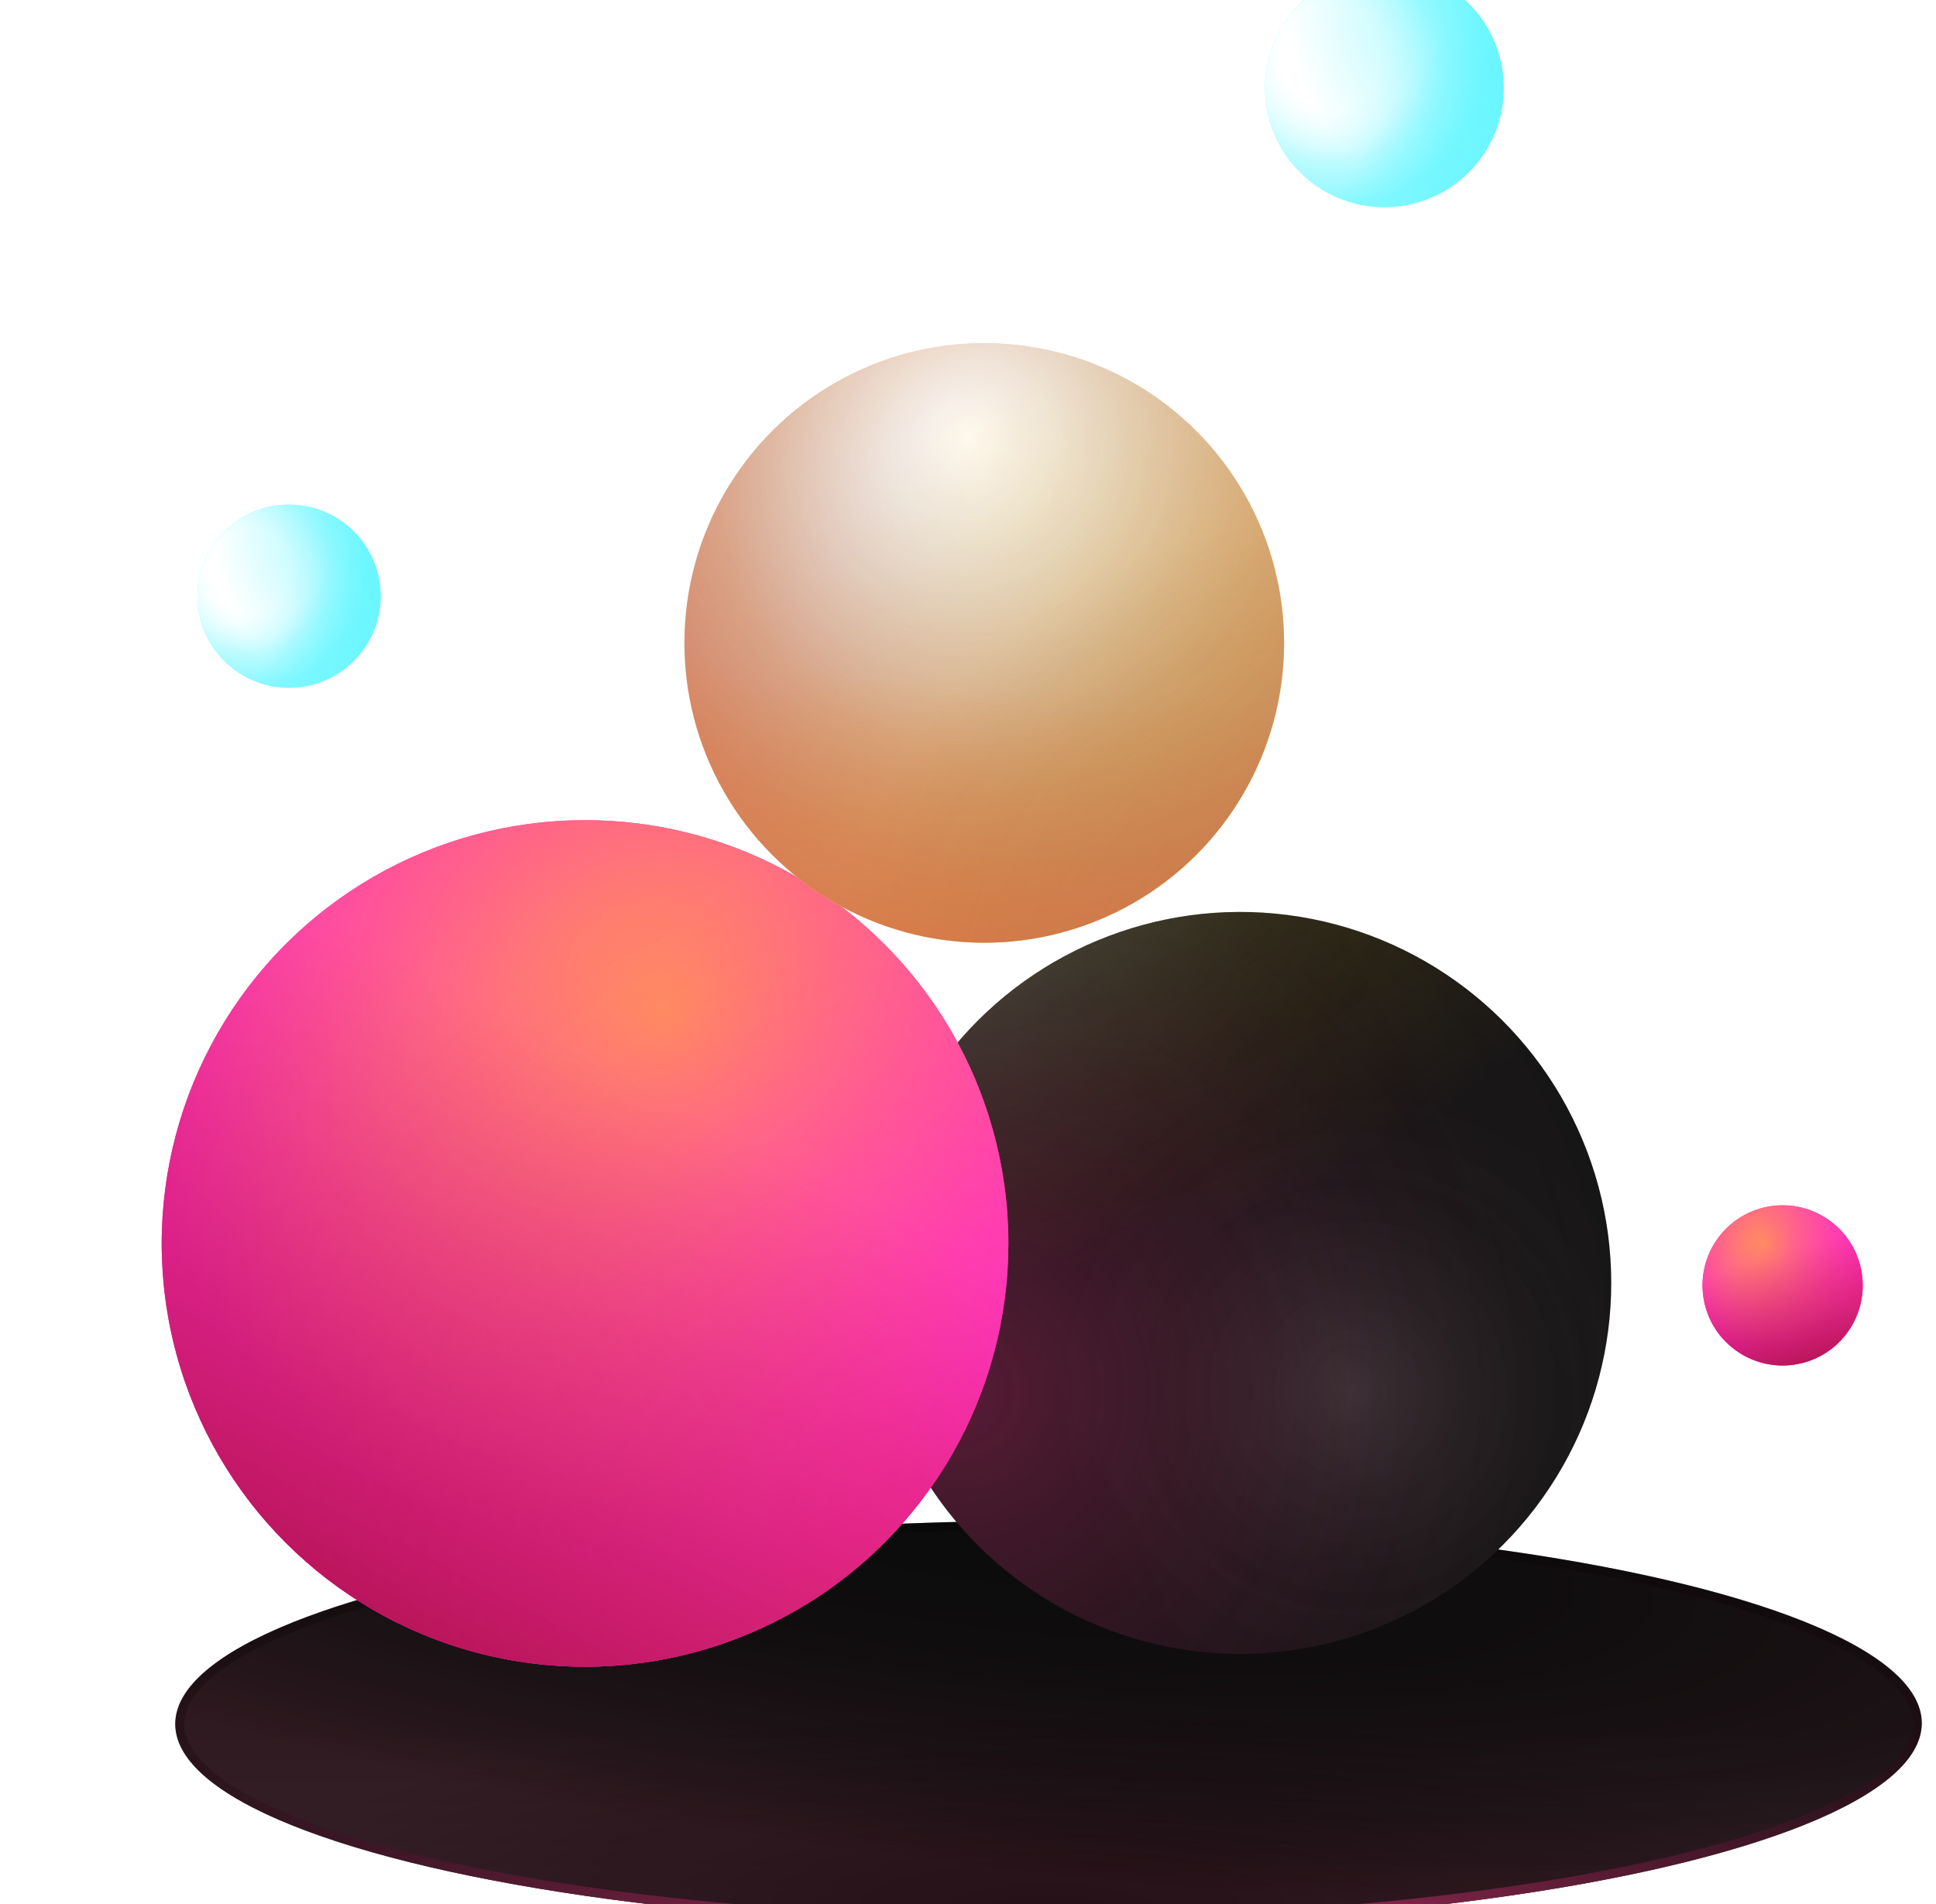 <svg width="431" height="424" viewBox="0 0 431 424" fill="none" xmlns="http://www.w3.org/2000/svg">
<g filter="url(#filter0_ddii)">
<ellipse cx="211.424" cy="361.767" rx="194.405" ry="45.166" transform="rotate(-0.029 211.424 361.767)" fill="url(#paint0_linear)"/>
<ellipse cx="211.424" cy="361.767" rx="194.405" ry="45.166" transform="rotate(-0.029 211.424 361.767)" fill="url(#paint1_radial)"/>
<ellipse cx="211.424" cy="361.767" rx="194.405" ry="45.166" transform="rotate(-0.029 211.424 361.767)" fill="url(#paint2_radial)" fill-opacity="0.16"/>
<path d="M404.829 361.669C404.83 364.476 403.612 367.296 401.133 370.113C398.649 372.936 394.939 375.708 390.079 378.381C380.359 383.726 366.227 388.574 348.678 392.661C313.596 400.83 265.077 405.906 211.446 405.933C157.816 405.96 109.291 400.934 74.201 392.8C56.648 388.731 42.511 383.897 32.786 378.562C27.923 375.894 24.21 373.126 21.723 370.305C19.242 367.49 18.02 364.672 18.019 361.865C18.017 359.058 19.236 356.238 21.715 353.421C24.199 350.598 27.909 347.826 32.769 345.153C42.489 339.808 56.62 334.96 74.169 330.873C109.252 322.704 157.771 317.628 211.402 317.601C265.032 317.574 313.556 322.601 348.647 330.735C366.2 334.803 380.337 339.637 390.062 344.973C394.924 347.641 398.637 350.409 401.125 353.23C403.606 356.044 404.827 358.862 404.829 361.669Z" stroke="url(#paint3_radial)" stroke-width="2"/>
<path d="M404.829 361.669C404.83 364.476 403.612 367.296 401.133 370.113C398.649 372.936 394.939 375.708 390.079 378.381C380.359 383.726 366.227 388.574 348.678 392.661C313.596 400.83 265.077 405.906 211.446 405.933C157.816 405.96 109.291 400.934 74.201 392.8C56.648 388.731 42.511 383.897 32.786 378.562C27.923 375.894 24.21 373.126 21.723 370.305C19.242 367.49 18.02 364.672 18.019 361.865C18.017 359.058 19.236 356.238 21.715 353.421C24.199 350.598 27.909 347.826 32.769 345.153C42.489 339.808 56.62 334.96 74.169 330.873C109.252 322.704 157.771 317.628 211.402 317.601C265.032 317.574 313.556 322.601 348.647 330.735C366.2 334.803 380.337 339.637 390.062 344.973C394.924 347.641 398.637 350.409 401.125 353.23C403.606 356.044 404.827 358.862 404.829 361.669Z" stroke="black" stroke-opacity="0.2" stroke-width="2"/>
</g>
<g filter="url(#filter1_i)">
<circle cx="405.852" cy="293.198" r="17.833" transform="rotate(-53.338 405.852 293.198)" fill="url(#paint4_linear)"/>
<circle cx="405.852" cy="293.198" r="17.833" transform="rotate(-53.338 405.852 293.198)" fill="url(#paint5_radial)" fill-opacity="0.8"/>
<circle cx="405.852" cy="293.198" r="17.833" transform="rotate(-53.338 405.852 293.198)" fill="url(#paint6_radial)" fill-opacity="0.6"/>
<circle cx="405.852" cy="293.198" r="17.833" transform="rotate(-53.338 405.852 293.198)" fill="url(#paint7_linear)" fill-opacity="0.6"/>
</g>
<g filter="url(#filter2_i)">
<circle cx="308.195" cy="26.567" r="26.567" transform="rotate(-90 308.195 26.567)" fill="url(#paint8_linear)"/>
<circle cx="308.195" cy="26.567" r="26.567" transform="rotate(-90 308.195 26.567)" fill="url(#paint9_radial)"/>
<circle cx="308.195" cy="26.567" r="26.567" transform="rotate(-90 308.195 26.567)" fill="url(#paint10_radial)"/>
<circle cx="308.195" cy="26.567" r="26.567" transform="rotate(-90 308.195 26.567)" fill="url(#paint11_radial)" fill-opacity="0.6"/>
<circle cx="308.195" cy="26.567" r="26.567" transform="rotate(-90 308.195 26.567)" fill="url(#paint12_linear)" fill-opacity="0.6"/>
</g>
<g filter="url(#filter3_i)">
<circle cx="64.343" cy="139.748" r="20.402" transform="rotate(-90 64.343 139.748)" fill="url(#paint13_linear)"/>
<circle cx="64.343" cy="139.748" r="20.402" transform="rotate(-90 64.343 139.748)" fill="url(#paint14_radial)"/>
<circle cx="64.343" cy="139.748" r="20.402" transform="rotate(-90 64.343 139.748)" fill="url(#paint15_radial)"/>
<circle cx="64.343" cy="139.748" r="20.402" transform="rotate(-90 64.343 139.748)" fill="url(#paint16_radial)" fill-opacity="0.6"/>
<circle cx="64.343" cy="139.748" r="20.402" transform="rotate(-90 64.343 139.748)" fill="url(#paint17_linear)" fill-opacity="0.6"/>
</g>
<circle cx="276.1" cy="285.652" r="82.601" transform="rotate(97.358 276.1 285.652)" fill="url(#paint18_linear)"/>
<circle cx="276.1" cy="285.652" r="82.601" transform="rotate(97.358 276.1 285.652)" fill="url(#paint19_radial)" fill-opacity="0.2"/>
<circle cx="276.1" cy="285.652" r="82.601" transform="rotate(97.358 276.1 285.652)" fill="url(#paint20_radial)" fill-opacity="0.2"/>
<circle cx="276.1" cy="285.652" r="82.601" transform="rotate(97.358 276.1 285.652)" fill="url(#paint21_radial)" fill-opacity="0.5"/>
<circle cx="276.1" cy="285.652" r="82.601" transform="rotate(97.358 276.1 285.652)" fill="url(#paint22_radial)" fill-opacity="0.3"/>
<circle cx="276.1" cy="285.652" r="82.601" transform="rotate(97.358 276.1 285.652)" fill="url(#paint23_radial)" fill-opacity="0.35"/>
<g filter="url(#filter4_i)">
<circle cx="139.244" cy="283.858" r="94.245" transform="rotate(-9.555 139.244 283.858)" fill="url(#paint24_linear)"/>
<circle cx="139.244" cy="283.858" r="94.245" transform="rotate(-9.555 139.244 283.858)" fill="url(#paint25_radial)" fill-opacity="0.8"/>
<circle cx="139.244" cy="283.858" r="94.245" transform="rotate(-9.555 139.244 283.858)" fill="url(#paint26_radial)" fill-opacity="0.6"/>
<circle cx="139.244" cy="283.858" r="94.245" transform="rotate(-9.555 139.244 283.858)" fill="url(#paint27_linear)" fill-opacity="0.6"/>
</g>
<g filter="url(#filter5_i)">
<circle cx="219.119" cy="150.151" r="66.749" transform="rotate(-29.716 219.119 150.151)" fill="url(#paint28_linear)"/>
<circle cx="219.119" cy="150.151" r="66.749" transform="rotate(-29.716 219.119 150.151)" fill="url(#paint29_radial)" fill-opacity="0.8"/>
<circle cx="219.119" cy="150.151" r="66.749" transform="rotate(-29.716 219.119 150.151)" fill="url(#paint30_radial)" fill-opacity="0.8"/>
<circle cx="219.119" cy="150.151" r="66.749" transform="rotate(-29.716 219.119 150.151)" fill="url(#paint31_radial)" fill-opacity="0.6"/>
<circle cx="219.119" cy="150.151" r="66.749" transform="rotate(-29.716 219.119 150.151)" fill="url(#paint32_linear)" fill-opacity="0.6"/>
<circle cx="219.119" cy="150.151" r="66.749" transform="rotate(-29.716 219.119 150.151)" fill="url(#paint33_radial)" fill-opacity="0.2"/>
<circle cx="219.119" cy="150.151" r="66.749" transform="rotate(-29.716 219.119 150.151)" fill="url(#paint34_radial)" fill-opacity="0.7"/>
</g>
<defs>
<filter id="filter0_ddii" x="0.996" y="300.503" width="420.856" height="122.529" filterUnits="userSpaceOnUse" color-interpolation-filters="sRGB">
<feFlood flood-opacity="0" result="BackgroundImageFix"/>
<feColorMatrix in="SourceAlpha" type="matrix" values="0 0 0 0 0 0 0 0 0 0 0 0 0 0 0 0 0 0 127 0" result="hardAlpha"/>
<feOffset dx="4" dy="4"/>
<feGaussianBlur stdDeviation="6"/>
<feComposite in2="hardAlpha" operator="out"/>
<feColorMatrix type="matrix" values="0 0 0 0 0.212 0 0 0 0 0.212 0 0 0 0 0.212 0 0 0 0.4 0"/>
<feBlend mode="normal" in2="BackgroundImageFix" result="effect1_dropShadow"/>
<feColorMatrix in="SourceAlpha" type="matrix" values="0 0 0 0 0 0 0 0 0 0 0 0 0 0 0 0 0 0 127 0" result="hardAlpha"/>
<feOffset dx="-4" dy="-4"/>
<feGaussianBlur stdDeviation="6"/>
<feComposite in2="hardAlpha" operator="out"/>
<feColorMatrix type="matrix" values="0 0 0 0 0.329 0 0 0 0 0.329 0 0 0 0 0.329 0 0 0 0.1 0"/>
<feBlend mode="normal" in2="effect1_dropShadow" result="effect2_dropShadow"/>
<feBlend mode="normal" in="SourceGraphic" in2="effect2_dropShadow" result="shape"/>
<feColorMatrix in="SourceAlpha" type="matrix" values="0 0 0 0 0 0 0 0 0 0 0 0 0 0 0 0 0 0 127 0" result="hardAlpha"/>
<feOffset dx="10" dy="10"/>
<feGaussianBlur stdDeviation="30"/>
<feComposite in2="hardAlpha" operator="arithmetic" k2="-1" k3="1"/>
<feColorMatrix type="matrix" values="0 0 0 0 0 0 0 0 0 0 0 0 0 0 0 0 0 0 0.25 0"/>
<feBlend mode="normal" in2="shape" result="effect3_innerShadow"/>
<feColorMatrix in="SourceAlpha" type="matrix" values="0 0 0 0 0 0 0 0 0 0 0 0 0 0 0 0 0 0 127 0" result="hardAlpha"/>
<feOffset dx="12" dy="12"/>
<feGaussianBlur stdDeviation="20"/>
<feComposite in2="hardAlpha" operator="arithmetic" k2="-1" k3="1"/>
<feColorMatrix type="matrix" values="0 0 0 0 0 0 0 0 0 0 0 0 0 0 0 0 0 0 0.5 0"/>
<feBlend mode="normal" in2="effect3_innerShadow" result="effect4_innerShadow"/>
</filter>
<filter id="filter1_i" x="379.018" y="268.364" width="44.668" height="42.668" filterUnits="userSpaceOnUse" color-interpolation-filters="sRGB">
<feFlood flood-opacity="0" result="BackgroundImageFix"/>
<feBlend mode="normal" in="SourceGraphic" in2="BackgroundImageFix" result="shape"/>
<feColorMatrix in="SourceAlpha" type="matrix" values="0 0 0 0 0 0 0 0 0 0 0 0 0 0 0 0 0 0 127 0" result="hardAlpha"/>
<feOffset dx="-9" dy="-7"/>
<feGaussianBlur stdDeviation="33"/>
<feComposite in2="hardAlpha" operator="arithmetic" k2="-1" k3="1"/>
<feColorMatrix type="matrix" values="0 0 0 0 0.55 0 0 0 0 0.007 0 0 0 0 0.007 0 0 0 0.37 0"/>
<feBlend mode="normal" in2="shape" result="effect1_innerShadow"/>
</filter>
<filter id="filter2_i" x="281.628" y="-7" width="53.134" height="60.134" filterUnits="userSpaceOnUse" color-interpolation-filters="sRGB">
<feFlood flood-opacity="0" result="BackgroundImageFix"/>
<feBlend mode="normal" in="SourceGraphic" in2="BackgroundImageFix" result="shape"/>
<feColorMatrix in="SourceAlpha" type="matrix" values="0 0 0 0 0 0 0 0 0 0 0 0 0 0 0 0 0 0 127 0" result="hardAlpha"/>
<feOffset dy="-7"/>
<feGaussianBlur stdDeviation="33"/>
<feComposite in2="hardAlpha" operator="arithmetic" k2="-1" k3="1"/>
<feColorMatrix type="matrix" values="0 0 0 0 0 0 0 0 0 0.174 0 0 0 0 0.379 0 0 0 0.37 0"/>
<feBlend mode="normal" in2="shape" result="effect1_innerShadow"/>
</filter>
<filter id="filter3_i" x="43.94" y="112.346" width="40.804" height="47.804" filterUnits="userSpaceOnUse" color-interpolation-filters="sRGB">
<feFlood flood-opacity="0" result="BackgroundImageFix"/>
<feBlend mode="normal" in="SourceGraphic" in2="BackgroundImageFix" result="shape"/>
<feColorMatrix in="SourceAlpha" type="matrix" values="0 0 0 0 0 0 0 0 0 0 0 0 0 0 0 0 0 0 127 0" result="hardAlpha"/>
<feOffset dy="-7"/>
<feGaussianBlur stdDeviation="33"/>
<feComposite in2="hardAlpha" operator="arithmetic" k2="-1" k3="1"/>
<feColorMatrix type="matrix" values="0 0 0 0 0 0 0 0 0 0.174 0 0 0 0 0.379 0 0 0 0.37 0"/>
<feBlend mode="normal" in2="shape" result="effect1_innerShadow"/>
</filter>
<filter id="filter4_i" x="21.661" y="168.275" width="226.165" height="224.165" filterUnits="userSpaceOnUse" color-interpolation-filters="sRGB">
<feFlood flood-opacity="0" result="BackgroundImageFix"/>
<feBlend mode="normal" in="SourceGraphic" in2="BackgroundImageFix" result="shape"/>
<feColorMatrix in="SourceAlpha" type="matrix" values="0 0 0 0 0 0 0 0 0 0 0 0 0 0 0 0 0 0 127 0" result="hardAlpha"/>
<feOffset dx="-9" dy="-7"/>
<feGaussianBlur stdDeviation="33"/>
<feComposite in2="hardAlpha" operator="arithmetic" k2="-1" k3="1"/>
<feColorMatrix type="matrix" values="0 0 0 0 0.55 0 0 0 0 0.007 0 0 0 0 0.007 0 0 0 0.37 0"/>
<feBlend mode="normal" in2="shape" result="effect1_innerShadow"/>
</filter>
<filter id="filter5_i" x="128.061" y="52.093" width="182.116" height="189.116" filterUnits="userSpaceOnUse" color-interpolation-filters="sRGB">
<feFlood flood-opacity="0" result="BackgroundImageFix"/>
<feBlend mode="normal" in="SourceGraphic" in2="BackgroundImageFix" result="shape"/>
<feColorMatrix in="SourceAlpha" type="matrix" values="0 0 0 0 0 0 0 0 0 0 0 0 0 0 0 0 0 0 127 0" result="hardAlpha"/>
<feOffset dy="-7"/>
<feGaussianBlur stdDeviation="33"/>
<feComposite in2="hardAlpha" operator="arithmetic" k2="-1" k3="1"/>
<feColorMatrix type="matrix" values="0 0 0 0 1 0 0 0 0 0.436 0 0 0 0 0.258 0 0 0 0.37 0"/>
<feBlend mode="normal" in2="shape" result="effect1_innerShadow"/>
</filter>
<linearGradient id="paint0_linear" x1="211.424" y1="342.002" x2="211.424" y2="487.895" gradientUnits="userSpaceOnUse">
<stop offset="0.142" stop-color="#0C0C0C"/>
<stop offset="0.531" stop-color="#181818"/>
<stop offset="1"/>
</linearGradient>
<radialGradient id="paint1_radial" cx="0" cy="0" r="1" gradientUnits="userSpaceOnUse" gradientTransform="translate(211.424 403.225) rotate(90) scale(44.289 190.629)">
<stop/>
<stop offset="1" stop-opacity="0"/>
</radialGradient>
<radialGradient id="paint2_radial" cx="0" cy="0" r="1" gradientUnits="userSpaceOnUse" gradientTransform="translate(197.429 316.496) rotate(97.303) scale(78.982 339.956)">
<stop stop-opacity="0"/>
<stop offset="0.982" stop-color="#E9648D"/>
</radialGradient>
<radialGradient id="paint3_radial" cx="0" cy="0" r="1" gradientUnits="userSpaceOnUse" gradientTransform="translate(224.178 413.562) rotate(-90.029) scale(104.188 324.633)">
<stop stop-color="#FB428C"/>
<stop offset="1" stop-opacity="0"/>
</radialGradient>
<linearGradient id="paint4_linear" x1="420.808" y1="315.249" x2="389.169" y2="267.312" gradientUnits="userSpaceOnUse">
<stop stop-color="#FF31C5"/>
<stop offset="1" stop-color="#FF04B0"/>
</linearGradient>
<radialGradient id="paint5_radial" cx="0" cy="0" r="1" gradientUnits="userSpaceOnUse" gradientTransform="translate(410.866 284.27) rotate(121.734) scale(27.562)">
<stop stop-color="#FFB340"/>
<stop offset="0" stop-color="#FFB340"/>
<stop offset="0.839" stop-color="#FF2AD0"/>
</radialGradient>
<radialGradient id="paint6_radial" cx="0" cy="0" r="1" gradientUnits="userSpaceOnUse" gradientTransform="translate(419.466 312.181) rotate(-138.906) scale(33.84)">
<stop stop-color="#FF2A90"/>
<stop offset="0.323" stop-color="#FF2AB7" stop-opacity="0.828"/>
<stop offset="1" stop-color="#FF2AB7" stop-opacity="0"/>
</radialGradient>
<linearGradient id="paint7_linear" x1="393.004" y1="309.113" x2="409.643" y2="287.103" gradientUnits="userSpaceOnUse">
<stop stop-color="#7C0000"/>
<stop offset="1" stop-color="#AD2E00" stop-opacity="0"/>
</linearGradient>
<linearGradient id="paint8_linear" x1="330.477" y1="59.418" x2="283.342" y2="-11.998" gradientUnits="userSpaceOnUse">
<stop stop-color="#5CF5FF"/>
<stop offset="1" stop-color="#5CF5FF"/>
</linearGradient>
<radialGradient id="paint9_radial" cx="0" cy="0" r="1" gradientUnits="userSpaceOnUse" gradientTransform="translate(314.765 15.14) rotate(132.51) scale(23.252)">
<stop offset="0.135" stop-color="white"/>
<stop offset="1" stop-color="white" stop-opacity="0.27"/>
</radialGradient>
<radialGradient id="paint10_radial" cx="0" cy="0" r="1" gradientUnits="userSpaceOnUse" gradientTransform="translate(315.622 15.14) rotate(141.491) scale(33.951)">
<stop stop-color="white"/>
<stop offset="0.339" stop-color="white"/>
<stop offset="1" stop-color="white" stop-opacity="0"/>
</radialGradient>
<radialGradient id="paint11_radial" cx="0" cy="0" r="1" gradientUnits="userSpaceOnUse" gradientTransform="translate(328.477 54.848) rotate(-138.906) scale(50.414)">
<stop stop-color="#5CF5FF"/>
<stop offset="0.323" stop-color="#5CF5FF" stop-opacity="0.828"/>
<stop offset="1" stop-color="#5CF5FF" stop-opacity="0"/>
</radialGradient>
<linearGradient id="paint12_linear" x1="289.055" y1="50.277" x2="303.624" y2="27.995" gradientUnits="userSpaceOnUse">
<stop stop-color="#5CF5FF"/>
<stop offset="1" stop-color="#5CF5FF" stop-opacity="0"/>
</linearGradient>
<linearGradient id="paint13_linear" x1="81.454" y1="164.977" x2="45.257" y2="110.132" gradientUnits="userSpaceOnUse">
<stop stop-color="#5CF5FF"/>
<stop offset="1" stop-color="#5CF5FF"/>
</linearGradient>
<radialGradient id="paint14_radial" cx="0" cy="0" r="1" gradientUnits="userSpaceOnUse" gradientTransform="translate(69.388 130.973) rotate(132.51) scale(17.856)">
<stop offset="0.135" stop-color="white"/>
<stop offset="1" stop-color="white" stop-opacity="0.27"/>
</radialGradient>
<radialGradient id="paint15_radial" cx="0" cy="0" r="1" gradientUnits="userSpaceOnUse" gradientTransform="translate(70.046 130.973) rotate(141.491) scale(26.073)">
<stop stop-color="white"/>
<stop offset="0.339" stop-color="white"/>
<stop offset="1" stop-color="white" stop-opacity="0"/>
</radialGradient>
<radialGradient id="paint16_radial" cx="0" cy="0" r="1" gradientUnits="userSpaceOnUse" gradientTransform="translate(79.918 161.467) rotate(-138.906) scale(38.716)">
<stop stop-color="#5CF5FF"/>
<stop offset="0.323" stop-color="#5CF5FF" stop-opacity="0.828"/>
<stop offset="1" stop-color="#5CF5FF" stop-opacity="0"/>
</radialGradient>
<linearGradient id="paint17_linear" x1="49.644" y1="157.957" x2="60.833" y2="140.845" gradientUnits="userSpaceOnUse">
<stop stop-color="#5CF5FF"/>
<stop offset="1" stop-color="#5CF5FF" stop-opacity="0"/>
</linearGradient>
<linearGradient id="paint18_linear" x1="345.378" y1="387.792" x2="201.493" y2="176.406" gradientUnits="userSpaceOnUse">
<stop stop-color="#121212"/>
<stop offset="1" stop-color="#171717"/>
</linearGradient>
<radialGradient id="paint19_radial" cx="0" cy="0" r="1" gradientUnits="userSpaceOnUse" gradientTransform="translate(297.417 256.342) rotate(113.199) scale(67.642)">
<stop stop-color="#DDDDDD" stop-opacity="0.32"/>
<stop offset="1" stop-color="#7C7C7C" stop-opacity="0.05"/>
</radialGradient>
<radialGradient id="paint20_radial" cx="0" cy="0" r="1" gradientUnits="userSpaceOnUse" gradientTransform="translate(296.529 258.118) rotate(116.565) scale(63.553)">
<stop stop-color="#E6E6E6" stop-opacity="0.48"/>
<stop offset="1" stop-color="#232323" stop-opacity="0"/>
</radialGradient>
<radialGradient id="paint21_radial" cx="0" cy="0" r="1" gradientUnits="userSpaceOnUse" gradientTransform="translate(37.855 409.683) rotate(-25.534) scale(254.71)">
<stop stop-color="#FBFF4F"/>
<stop offset="0.216" stop-color="#FFEE56" stop-opacity="0.9"/>
<stop offset="1" stop-color="#EBB700" stop-opacity="0"/>
</radialGradient>
<radialGradient id="paint22_radial" cx="0" cy="0" r="1" gradientUnits="userSpaceOnUse" gradientTransform="translate(158.076 400.173) rotate(-47.442) scale(148.24)">
<stop stop-color="#7BDFFF"/>
<stop offset="0.318" stop-color="#7BDFFF" stop-opacity="0.911"/>
<stop offset="1" stop-opacity="0"/>
</radialGradient>
<radialGradient id="paint23_radial" cx="0" cy="0" r="1" gradientUnits="userSpaceOnUse" gradientTransform="translate(307.81 345.125) rotate(-103.122) scale(169.17)">
<stop stop-color="#D92B75"/>
<stop offset="1" stop-opacity="0"/>
</radialGradient>
<linearGradient id="paint24_linear" x1="218.288" y1="400.398" x2="51.079" y2="147.05" gradientUnits="userSpaceOnUse">
<stop stop-color="#FF31C5"/>
<stop offset="1" stop-color="#FF04B0"/>
</linearGradient>
<radialGradient id="paint25_radial" cx="0" cy="0" r="1" gradientUnits="userSpaceOnUse" gradientTransform="translate(165.744 236.673) rotate(121.734) scale(145.662)">
<stop stop-color="#FFB340"/>
<stop offset="0" stop-color="#FFB340"/>
<stop offset="0.839" stop-color="#FF2AD0"/>
</radialGradient>
<radialGradient id="paint26_radial" cx="0" cy="0" r="1" gradientUnits="userSpaceOnUse" gradientTransform="translate(211.195 384.183) rotate(-138.906) scale(178.843)">
<stop stop-color="#FF2A90"/>
<stop offset="0.323" stop-color="#FF2AB7" stop-opacity="0.828"/>
<stop offset="1" stop-color="#FF2AB7" stop-opacity="0"/>
</radialGradient>
<linearGradient id="paint27_linear" x1="71.347" y1="367.969" x2="159.281" y2="251.646" gradientUnits="userSpaceOnUse">
<stop stop-color="#7C0000"/>
<stop offset="1" stop-color="#AD2E00" stop-opacity="0"/>
</linearGradient>
<linearGradient id="paint28_linear" x1="275.101" y1="232.689" x2="156.676" y2="53.258" gradientUnits="userSpaceOnUse">
<stop stop-color="#FFE177"/>
<stop offset="1" stop-color="#FF975C"/>
</linearGradient>
<radialGradient id="paint29_radial" cx="0" cy="0" r="1" gradientUnits="userSpaceOnUse" gradientTransform="translate(235.626 121.442) rotate(132.51) scale(58.419)">
<stop stop-color="white"/>
<stop offset="1" stop-color="white" stop-opacity="0.27"/>
</radialGradient>
<radialGradient id="paint30_radial" cx="0" cy="0" r="1" gradientUnits="userSpaceOnUse" gradientTransform="translate(237.779 121.442) rotate(141.491) scale(85.301)">
<stop stop-color="white"/>
<stop offset="0.234" stop-color="white"/>
<stop offset="1" stop-color="white" stop-opacity="0"/>
</radialGradient>
<radialGradient id="paint31_radial" cx="0" cy="0" r="1" gradientUnits="userSpaceOnUse" gradientTransform="translate(270.077 221.205) rotate(-138.906) scale(126.664)">
<stop stop-color="#FFDB5C"/>
<stop offset="0.323" stop-color="#FFDB5C" stop-opacity="0.828"/>
<stop offset="1" stop-color="#FFDB5C" stop-opacity="0"/>
</radialGradient>
<linearGradient id="paint32_linear" x1="171.031" y1="209.722" x2="207.635" y2="153.739" gradientUnits="userSpaceOnUse">
<stop stop-color="#FFB526"/>
<stop offset="1" stop-color="#FFAF37" stop-opacity="0"/>
</linearGradient>
<radialGradient id="paint33_radial" cx="0" cy="0" r="1" gradientUnits="userSpaceOnUse" gradientTransform="translate(244.957 264.987) rotate(-106.289) scale(115.152)">
<stop stop-color="#747474"/>
<stop offset="1" stop-opacity="0"/>
</radialGradient>
<radialGradient id="paint34_radial" cx="0" cy="0" r="1" gradientUnits="userSpaceOnUse" gradientTransform="translate(239.172 109.057) rotate(102.857) scale(176.201)">
<stop stop-color="#160000" stop-opacity="0"/>
<stop offset="0.956" stop-color="#FF4861"/>
</radialGradient>
</defs>
</svg>
